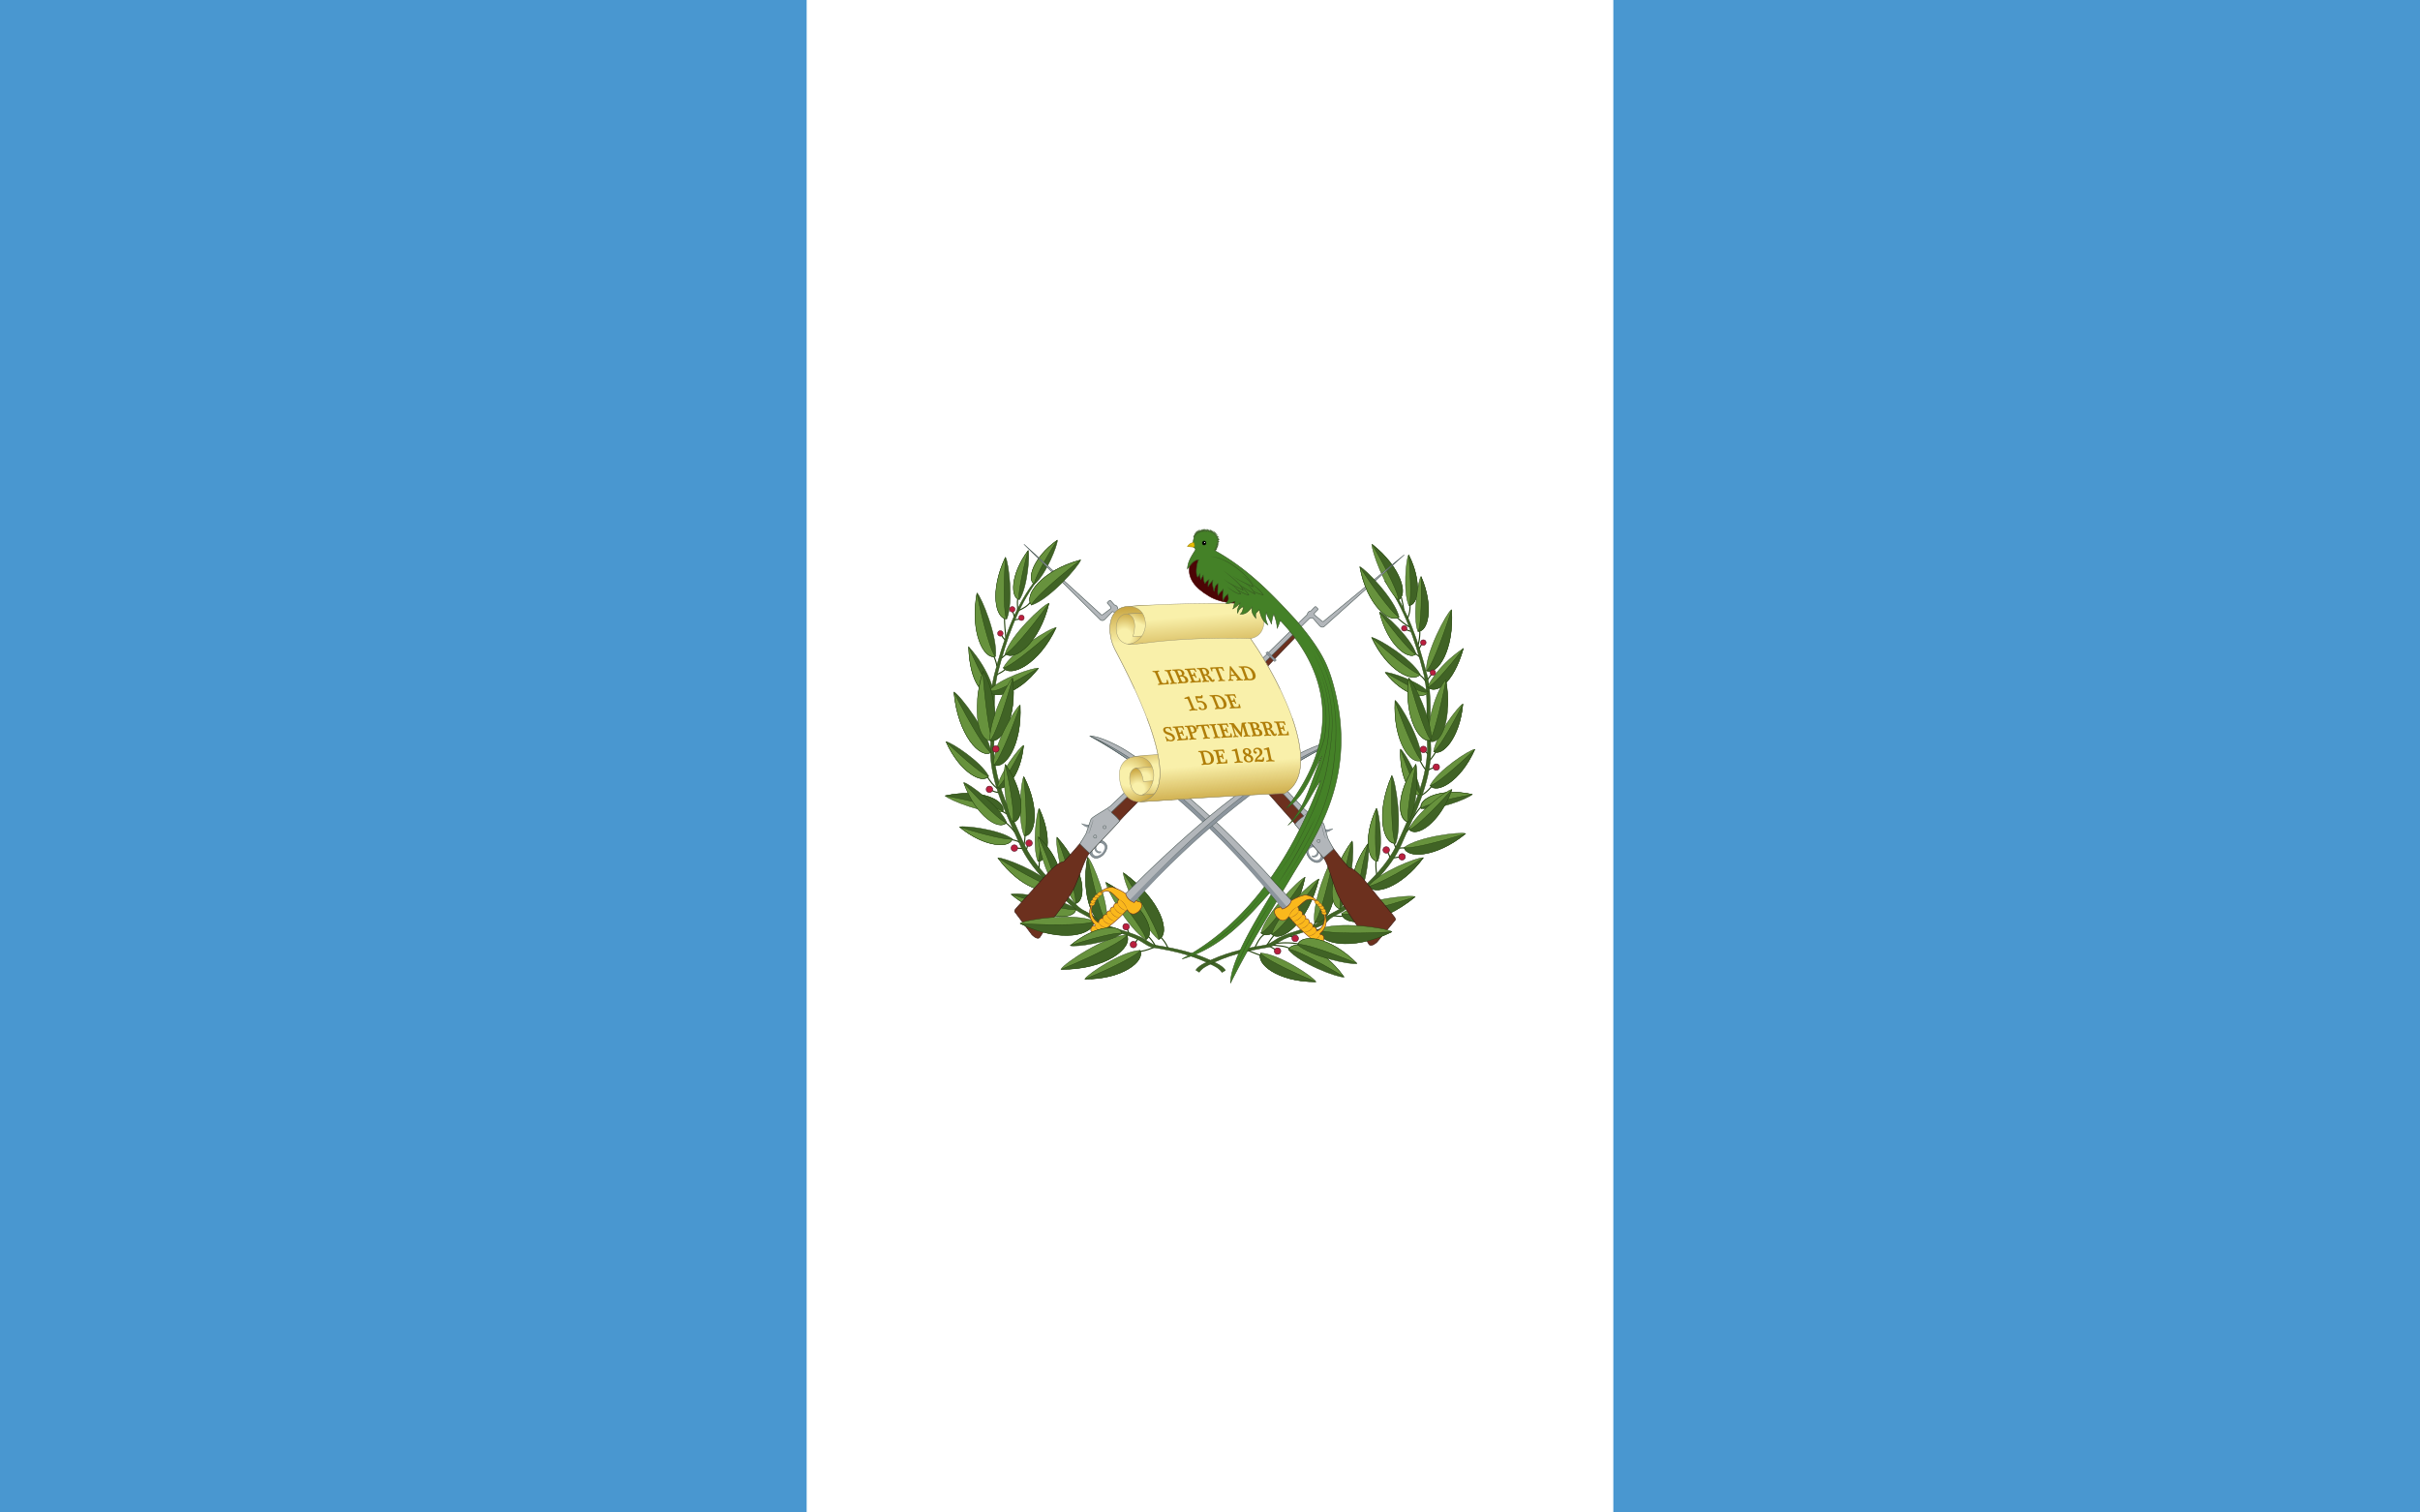<svg xmlns="http://www.w3.org/2000/svg" xmlns:xlink="http://www.w3.org/1999/xlink" width="960" height="600"><defs><radialGradient id="a"><stop stop-color="#f9f0aa" offset=".216"/><stop stop-color="#b07e09" offset="1"/></radialGradient><radialGradient id="d" xlink:href="#a" gradientUnits="userSpaceOnUse" cx="447.418" cy="308.269" r="16.534"/><radialGradient id="e" xlink:href="#a" gradientUnits="userSpaceOnUse" cx="451.558" cy="312.995" r="10.911"/><radialGradient id="f" xlink:href="#a" gradientUnits="userSpaceOnUse" cx="454.11" cy="308.643" r="9.78"/><radialGradient id="g" xlink:href="#a" gradientUnits="userSpaceOnUse" cx="458.39" cy="307.057" r="17.354"/><radialGradient id="j" xlink:href="#a" gradientUnits="userSpaceOnUse" cx="445.976" cy="252.363" r="13.018"/><radialGradient id="m" gradientUnits="userSpaceOnUse" cx="477.858" cy="215.266" r=".345"><stop stop-color="#a50a0a" offset=".259"/><stop stop-color="#4c0505" offset="1"/></radialGradient><radialGradient id="n"><stop stop-color="#fff" offset="0"/><stop stop-color="#fff" stop-opacity="0" offset="1"/></radialGradient><linearGradient id="h" gradientUnits="userSpaceOnUse" x1="473.906" y1="259.171" x2="472.357" y2="231.963"><stop stop-color="#b07e09" stop-opacity="0" offset=".216"/><stop stop-color="#b07e09" offset="1"/></linearGradient><linearGradient id="i" gradientUnits="userSpaceOnUse" x1="483.126" y1="296.656" x2="485.495" y2="326.583"><stop stop-color="#b07e09" stop-opacity="0" offset=".216"/><stop stop-color="#b07e09" offset="1"/></linearGradient><linearGradient id="k" gradientUnits="userSpaceOnUse" x1="451.541" y1="249.523" x2="455.366" y2="240.576"><stop stop-color="#f9f0aa" offset=".216"/><stop stop-color="#b07e09" offset="1"/></linearGradient><linearGradient id="l" gradientUnits="userSpaceOnUse" x1="473.314" y1="237.247" x2="475.929" y2="270.446"><stop stop-color="#f9f0aa" offset=".216"/><stop stop-color="#b07e09" offset="1"/></linearGradient></defs><path fill="#4997d0" d="M0 0h960v600H0z"/><path fill="#fff" d="M320 0h320v600H320z"/><g stroke="#24420e"><path d="M452.12 377.48c2.67-.407 4.208-1.138 6.035-1.786m2.215-4.054c1.347 1.429 2.417 2.95 2.993 4.635m-8.113-5.075c1.405 1.313 2.376 2.712 3.138 4.152M408.81 238.77c-1.044 1.602-3.092 2.726-4.78 3.428m-.34-.198c.035-1.368-.236-3.026.05-4.394m-1.98 5.024c.114.37.435 1.401.676 2.028m2.024.922c-.378.082-1.52.257-2.028.338m-3.952-.878c-.013 2.52.286 5.553.531 7.821m-1.791-.961c.472.757.947 1.504 1.545 1.883m-4.585 6.467c.489.94.943 2.122 1.304 3.959m3.716-4.629c-.414.205-1.215.93-1.931 1.545m1.591 4.395c-.979.872-2.198 1.504-3.428 2.124m-3.812 40.406c1.153 1.893 2.42 3.56 3.959 4.684m.581 1.686c-1.294-.166-2.16-.545-2.945-.966m4.395 8.406l1.69.966m-.44 3.474c1.255.816 2.51 2.283 3.765 3.862m-1.445 2.848c1.385.293 2.493.641 3.235 1.062m-1.065 2.418l2.124.072m1.206-5.382c-.102 1.534-.253 2.972-.483 4.249m1.013 1.591l.434-1.642m4.686 5.992l-.146 3.236m39.206 27.904l-1.159 1.593m-2.411-3.913l-.676-1.834" fill="none" stroke-width=".437"/><g stroke-width=".164"><path fill="#406325" d="M486.11 384.93c-.797-1.256-2.108-2.028-3.277-2.656-7.727-4.056-15.406-5.843-24.116-7.244-2.013-.337-4.027-2.221-6.087-3.187-4.963-2.365-10.49-3.284-15.311-5.697-.328-.146-1.545-.87-2.108-1.545-1.92-2.222-5.385-2.899-7.538-4.975-8.335-7.87-17.184-15.116-21.772-25.547-5.573-12.7-12.504-25.786-11.567-40.226.608-9.126-.75-18.35 1.497-27.043 3.325-12.894 7.587-25.64 15.406-36.314l-1.311.82c-7.867 10.675-12.127 23.423-15.452 36.316-2.248 8.692-.89 17.916-1.499 27.043-.936 14.439 5.995 27.526 11.567 40.274 4.588 10.383 13.485 17.626 21.774 25.547 2.154 2.027 5.62 2.703 7.539 4.973.562.627 1.825 1.401 2.106 1.545 4.824 2.415 10.35 3.332 15.313 5.65 2.06 1.014 4.074 2.849 6.087 3.188 8.71 1.4 16.388 3.235 24.115 7.242 1.217.628 2.482 1.401 3.279 2.657l1.357-.822"/><g fill="#67923d"><path d="M406.34 331.62c-2.794-6.3-1.365-21.608-.198-23.53 6.633 13.006 4.425 23.741.198 23.53zm45.86 45.39c-7.092.364-20.61 9.295-21.864 11.396 15.085.116 24.02-7.315 21.864-11.396zm7.46-4.29c-6.845-5.45-14.189-23.661-14.032-26.501 15.11 10.834 18.936 24.281 14.032 26.501z"/><path d="M454.61 372.78c-6.95-4.235-15.786-20.115-15.938-22.754 15.202 8.194 20.198 20.129 15.938 22.754zM439.05 366c.984-7.822-5.666-24.241-7.585-25.979-2.95 16.467 2.997 27.573 7.585 25.979zm-27.31-24.28c-2.304-5.646-.613-19.321.47-20.998 5.52 11.696 3.264 21.218-.47 20.998zm-13.71-76.83c3.59-6.648 18.381-15.712 20.99-15.931-6.77 14.569-18.037 19.829-20.99 15.931z"/><path d="M398.74 259.33c2.148-7.282 14.874-19.265 17.36-20.034-3.727 15.676-13.678 23.179-17.36 20.034zm27.81 99.15c-4.992-6.176-8.011-23.865-7.29-26.361 11.27 12.515 12.029 25.234 7.29 26.361zm-28.65-36.46c-6.909 1.089-21.36-4.636-22.921-6.337 14.533-3.15 24.288 2.072 22.921 6.337zm-2.22-9.68c.823-5.577 8.665-15.809 10.361-16.66-1.11 11.958-7.449 18.6-10.361 16.66zm51.33 58.54c-8.475.435-24.63 11.107-26.128 13.618 18.028.143 28.705-8.74 26.128-13.618z"/></g><g fill="#406325"><path d="M406.41 331.47c4.227.21 6.405-10.396-.269-23.379 1.211 12.319 1.208 22.309.269 23.379zm11.18 19.99c-4.474-5.47-19.381-11.328-21.712-11.141 8.885 12.081 19.88 15.097 21.712 11.141zm-24.42-52.98c-1.147-8.043-12.334-22.713-14.743-23.969 1.517 17.175 10.548 26.697 14.743 23.969zm8.39 34.29c-4.993-3.681-18.971-5.344-20.94-4.723 10.137 8.305 20.212 8.458 20.94 4.723zm-9.36-24.83c-2.885-5.69-14.812-13.482-16.892-13.701 5.517 12.387 14.558 16.939 16.892 13.701zm2.73-47.54c.905-7.573-5.533-23.446-7.345-25.158-2.866 15.925 2.918 26.664 7.345 25.158zm4.47-14.92c2.658-6.496.756-22.429-.522-24.417-6.403 13.509-3.827 24.648.522 24.417z"/><path d="M404.42 237.83c3.136-4.771 4.162-17.685 3.485-19.47-7.236 9.715-6.958 18.944-3.485 19.47zm5.95-6.14c4.402-3.477 9.224-15.501 9.084-17.433-9.74 6.954-12.221 15.841-9.084 17.433zm-16.05 43.2c.108.868-.978-8.18-10.054-18.314.409 14.818 6.25 20.421 10.054 18.314zm32.56 85.78c-6.176-4.56-23.385-6.729-25.767-5.927 12.562 10.355 24.878 10.551 25.767 5.927zm12.07 5.24c-4.542 1.593-10.443-9.417-7.54-25.883 2.81 13.955 6.181 25.063 7.54 25.883zm13.3 11.15c2.116 4.082-6.7 11.436-21.787 11.315 11.952-4.89 21.239-9.861 21.787-11.315zm7.39-4.47c4.865-2.25 1.1-15.536-14.009-26.369 8.595 13.214 14.455 24.609 14.009 26.369z"/><path d="M454.57 372.67c4.278-2.666-.69-14.444-15.891-22.639 9.404 11.183 16.095 20.967 15.891 22.639zm-42.79-30.99c3.735.222 5.957-9.262.477-20.924.718 10.974.418 19.978-.477 20.924zm-13.76-76.74c2.951 3.897 14.055-1.31 20.837-15.923-10.165 9.338-19.225 16.064-20.837 15.923z"/><path d="M398.86 259.33c3.682 3.145 13.542-4.302 17.269-19.977-8.096 11.245-15.644 19.736-17.269 19.977zm27.72 99.09c4.74-1.125 3.954-13.784-7.254-26.272 5.013 13.416 8.016 24.756 7.254 26.272zm-28.87-36.46c1.407-4.24-8.297-9.37-22.803-6.259 12.261 2.195 22.043 5.042 22.803 6.259zm-1.94-9.61c2.903 1.887 9.178-4.66 10.286-16.617-4.674 9.181-9.166 16.265-10.286 16.617zm51.2 58.68c2.576 4.876-7.96 13.667-26.035 13.522 14.283-5.844 25.38-11.783 26.035-13.522z"/><path d="M399.36 326.3c-2.658-6.262-14.798-15.462-16.982-15.841 4.946 13.638 14.248 19.146 16.982 15.841z"/></g><g fill="#67923d"><path d="M392.42 273.92c4.074-4.666 17.469-9.134 19.599-8.865-8.042 10.41-17.941 12.515-19.599 8.865zm25.07 77.59c-1.807 3.918-12.696.916-21.646-11.152 10.885 6.83 20.244 11.511 21.646 11.152zm-24.39-53.05c-4.195 2.727-13.128-6.738-14.685-23.884 6.623 13.203 13.037 23.384 14.685 23.884zm8.42 34.34c-.769 3.731-10.688 3.59-20.864-4.717 10.729 3.406 19.739 5.332 20.864 4.717zm-9.45-24.95c-2.333 3.24-11.289-1.27-16.807-13.657 8.192 7.967 15.492 13.744 16.807 13.657zm2.76-47.55c-4.427 1.556-10.16-9.079-7.294-25.005 2.667 13.488 5.935 24.175 7.294 25.005zm4.47-14.86c-4.304.227-6.871-10.815-.468-24.322-.822 12.797-.507 23.234.468 24.322zm5.04-7.67c-3.473-.525-3.717-9.655 3.52-19.369-2.739 9.976-4.15 18.366-3.52 19.369zm5.98-6.08c-3.136-1.643-.701-10.431 9.038-17.337-5.526 8.644-9.318 16.178-9.038 17.337z"/><path d="M394.25 274.9c-3.804 2.106-9.577-3.503-9.987-18.322 5.102 11.684 8.603 17.807 9.987 18.322zm32.57 85.8c-.886 4.625-13.144 4.401-25.678-5.895 13.168 4.274 24.246 6.694 25.678 5.895zm-8.17-9.48c-4.023-4.343-7.158-17.347-6.747-19.242 9.012 8.743 10.215 18.165 6.747 19.242zm-16.88-24.99c-3.57-5.786-3.876-20.907-2.92-22.956 8.264 11.809 7.254 22.585 2.92 22.956zm-2.63.09c-2.736 3.305-11.93-2.159-16.872-15.833 8.132 9.11 15.474 15.812 16.872 15.833z"/></g><g fill="#406325"><path d="M392.37 274c1.617 3.623 11.45 1.53 19.493-8.88-11.97 6.793-16.711 9.741-19.493 8.88zm9.34 52.07c4.332-.37 5.331-11.037-2.933-22.846 2.664 11.854 3.791 21.678 2.933 22.846zm16.96 25.11c3.47-1.07 2.25-10.451-6.713-19.178 4.403 9.727 7.205 18.011 6.713 19.178z"/><path d="M394.23 291.77c2.058-8.386-1.702-22.601-4.3-25.559-4.716 15.427-.245 26.599 4.3 25.559z"/></g><path fill="#67923d" d="M393.93 293.77c-5.895 1.34-8.645-12.034-4.08-27.078 1.071 13.546 2.834 26.147 4.08 27.078z"/><path fill="#67923d" d="M392.73 293.72c-.558-7.527 6.934-23.087 8.915-24.707 2.015 15.803-4.462 26.308-8.915 24.707z"/><path fill="#406325" d="M392.84 293.61c4.413 1.636 10.851-8.761 8.835-24.564-3.51 13.267-7.445 23.764-8.835 24.564z"/><path fill="#67923d" d="M394.13 303.26c.005-7.61 8.47-22.23 10.562-23.619.834 16.162-6.332 25.829-10.562 23.619z"/><path fill="#406325" d="M394.21 303.41c4.23 2.21 11.306-7.364 10.471-23.525-4.41 12.857-9.048 22.899-10.471 23.525z"/></g><g fill="#ba1f3e" stroke="#511124" stroke-width=".218"><circle stroke-width=".186" cx="396.835" cy="251.27" r="1.085"/><circle stroke-width=".186" cx="405.205" cy="245.07" r="1.085"/><circle stroke-width=".186" cx="401.564" cy="241.71" r="1.086"/><circle cx="392.503" cy="313.12" r="1.277"/><circle cx="395.033" cy="297.13" r="1.277"/><circle cx="408.213" cy="334.46" r="1.277"/><circle cx="402.393" cy="336.43" r="1.277"/><circle cx="446.703" cy="367.63" r="1.277"/><circle cx="449.613" cy="374.71" r="1.277"/></g></g><g stroke="#24420e"><path d="M561.15 258.97c.623.621 1.174.808 2.295 1.895m-6.625-18.945c-.035-1.368-.633-3.605-.918-4.973m3.448 2.983c.055 1.952-.218 3.81-1.062 5.504m-4.158-.534c1.753 1.576 3.505 3.077 5.258 3.892m3.822 1.228c.105 1.98-.142 3.96-.683 5.94m.323 1.51l1.314-2.262M562.3 267.43c1.4.291 2.81 1.946 3.505 3.482m.475-1.292l1.639-2.185m1.711 30.725a23.977 23.977 0 0 1-2.458 3.483m-3.962-.073c.79 1.456 1.556 2.946 2.595 4.029m2.455 5.871c-1.307 1.773-2.766 3.165-4.438 4.029m.138 4.501c-1.093.751-2.426 2.953-3.687 4.712m8.437-20.182l-2.124.869m-1.396-7.489l1.256 1.11m-9.296 37.39c-.84-.108-1.456.009-2.124.072m-1.996-1.932l.615 1.639m-7.715 5.121c-.262 1.866-.072 3.733.204 5.599m4.306-9.019l1.024 2.254m3.826-.204l-2.526.41m-30.854 25.27l-.917 1.738m11.897-3.928c-1.492.187-2.778-.043-4.097-.204m-5.463 5.944a27.282 27.282 0 0 0-2.936-.956m-14.744 2.656c-.906.773-1.99 2.435-3.073 4.097m-.547-4.567c-2.433 1.253-3.182 3.71-4.438 5.804m2.798 2.866c-1.553-.46-3.412-1.228-5.326-2.048m16.766-.682c-2.321-1.205-4.748-1.087-7.135-1.468m10.755-.342c-3.628-.707-7.01-.61-10.276-.137m7.776-2.603l-1.399-.58m-5.531 5.5l-2.323-1.296m57.943-49.194c-1.256.816-2.51 2.283-3.766 3.863m1.826-79.623l-2.153-.724" fill="none" stroke-width=".437"/><g stroke-width=".164"><path fill="#406325" d="M474.39 384.85c.797-1.256 2.108-2.028 3.277-2.656 7.726-4.056 15.406-5.843 24.117-7.244 2.013-.337 4.027-2.221 6.087-3.187 4.963-2.365 10.489-3.284 15.311-5.697.328-.146 1.545-.87 2.108-1.545 1.92-2.222 5.385-2.899 7.539-4.975 8.334-7.87 17.184-15.116 21.772-25.546 5.572-12.7 12.503-25.787 11.567-40.225-.609-9.126.75-18.35-1.498-27.043-3.326-12.893-7.589-25.643-15.408-36.314l1.311.82c7.867 10.675 12.127 23.424 15.452 36.315 2.248 8.692.89 17.916 1.499 27.043.936 14.439-5.995 27.526-11.566 40.275-4.589 10.383-13.486 17.626-21.774 25.546-2.154 2.027-5.62 2.703-7.54 4.973-.561.627-1.825 1.401-2.106 1.545-4.823 2.415-10.349 3.332-15.313 5.65-2.06 1.014-4.073 2.849-6.087 3.188-8.709 1.4-16.388 3.235-24.113 7.242-1.217.628-2.482 1.401-3.278 2.657l-1.358-.822"/><g fill="#406325"><path d="M553.65 334.6c2.741-7.416-.009-24.838-1.49-26.951-6.648 15.372-3.34 27.502 1.49 26.951z"/><path d="M546.54 341.64c2.304-5.646.613-19.321-.47-20.998-5.52 11.696-3.265 21.218.47 20.998zm16.81-74.15c-3.293-6.1-16.867-14.418-19.261-14.618 6.213 13.368 16.552 18.195 19.261 14.618z"/><path d="M561.76 259.47c-1.79-6.068-12.395-16.053-14.466-16.694 3.105 13.063 11.398 19.315 14.466 16.694zm4.74 14.96c-3.537-4.05-15.164-7.928-17.013-7.695 6.98 9.036 15.572 10.864 17.013 7.695zm-2.8 46.33c6.132.966 18.959-4.115 20.345-5.625-12.9-2.797-21.559 1.84-20.345 5.625zm-.15-5.64c-.043-5.638-6.395-16.856-7.956-17.933-.556 11.996 4.803 19.453 7.956 17.933z"/><path d="M563.96 301.44c-.005-7.61-8.47-22.23-10.562-23.619-.834 16.161 6.332 25.828 10.562 23.619zm-52.89 75.27c4.477 5.503 19.653 11.133 22.088 10.904-8.805-12.233-20.07-15.05-22.088-10.904z"/></g><g fill="#67923d"><path d="M553.56 334.43c-4.824.55-8.09-11.437-1.395-26.785-.49 14.192.239 25.629 1.395 26.785zm-53.37 43.66c7.093.363 20.61 9.295 21.865 11.396-15.086.117-24.021-7.315-21.865-11.396zm0-7.94c2.098-7.967 15.006-21.21 17.514-22.151-3.603 17.134-13.74 25.535-17.514 22.151zm21.27-4.23c-.985-7.822 5.665-24.24 7.585-25.979 2.95 16.466-2.997 27.574-7.585 25.979zm21.46-14.54c4.474-5.47 19.381-11.328 21.712-11.141-8.885 12.081-19.88 15.097-21.712 11.141zm25.79-53.26c.903-6.332 9.71-17.881 11.606-18.87-1.194 13.521-8.304 21.018-11.606 18.87z"/><path d="M557.02 336.18c5.817-4.29 22.105-6.228 24.399-5.504-11.813 9.676-23.552 9.855-24.399 5.504zm10.27-24.52c3.033-5.98 15.566-14.169 17.754-14.399-5.8 13.019-15.301 17.802-17.754 14.399zm-1.48-45.56c-.098-7.625 7.984-22.728 9.966-24.24 1.165 16.139-5.723 26.206-9.965 24.24zm-6.93-25.92c-2.322-5.28-1.101-18.414-.093-20.074 5.55 10.963 3.672 20.17.093 20.074zm-4.23-2.18c-5.274-4.683-10.645-19.756-10.411-22.103 11.751 9.263 14.386 20.361 10.411 22.103z"/><path d="M566.28 272.54c-.317.815 2.945-7.695 14.219-15.308-4.012 14.271-11.044 18.279-14.219 15.308zm-34.1 89.9c7.006-5.173 26.532-7.634 29.232-6.724-14.253 11.748-28.225 11.97-29.232 6.724zm14.33-20.84c-3.735.222-5.957-9.262-.477-20.924-.719 10.974-.418 19.978.477 20.924zm16.85-74.07c-2.708 3.576-12.897-1.202-19.121-14.611 9.328 8.57 17.642 14.742 19.121 14.611zm-1.7-8.06c-3.068 2.62-11.285-3.583-14.391-16.646 6.746 9.37 13.036 16.446 14.391 16.646zm4.89 15.03c-1.405 3.145-9.94 1.328-16.92-7.708 10.389 5.896 14.505 8.455 16.92 7.708zm-2.69 46.21c-1.25-3.764 7.365-8.317 20.241-5.556-10.884 1.949-19.567 4.477-20.241 5.556zm-.4-5.6c-3.136 1.467-8.445-5.885-7.888-17.881 3.36 9.74 6.828 17.376 7.888 17.881z"/><path d="M563.88 301.59c-4.23 2.21-11.305-7.364-10.471-23.525 4.41 12.857 9.048 22.898 10.471 23.525zm-52.69 75.07c2.018-4.146 13.15-1.378 21.976 10.888-10.995-6.75-20.482-11.305-21.976-10.888z"/></g><g fill="#406325"><path d="M521.55 365.83c4.542 1.593 10.443-9.417 7.54-25.883-2.81 13.955-6.181 25.064-7.54 25.883z"/><path d="M531.83 360.59c4.339-6.65 5.55-24.554 4.579-26.967-9.943 13.594-9.409 26.324-4.579 26.967zm-31.69 17.54c-2.116 4.081 6.7 11.436 21.787 11.315-11.951-4.89-21.238-9.86-21.787-11.315zm.16-8.05c3.785 3.338 13.808-4.948 17.409-22.083-8.127 12.423-15.723 21.799-17.409 22.083zm42.71-18.65c1.807 3.918 12.696.916 21.646-11.152-10.885 6.83-20.244 11.512-21.646 11.152zm25.75-53.33c3.303 2.147 10.335-5.303 11.561-18.803-5.214 10.395-10.263 18.409-11.561 18.803zm-11.69 38.11c.895 4.348 12.454 4.183 24.312-5.496-12.502 3.97-23.001 6.214-24.312 5.496zm10.36-24.64c2.453 3.405 11.865-1.334 17.664-14.352-8.61 8.373-16.281 14.445-17.664 14.352zm-1.51-45.56c4.238 2.016 11.064-7.952 9.899-24.093-4.08 13.13-8.46 23.412-9.899 24.093zm-6.96-25.87c3.542.093 5.415-9.033-.134-19.995.95 10.498.913 19.08.134 19.995zm-4.23-2.24c3.972-1.742 1.33-12.711-10.422-21.972 6.472 11.02 10.853 20.573 10.422 21.972zm11.61 34.67c3.175 2.97 10.143-1.06 14.155-15.33-7.798 10.084-12.688 15.169-14.155 15.33zm-34.09 89.91c1.005 5.247 14.913 4.994 29.132-6.688-14.94 4.85-27.508 7.595-29.132 6.688z"/><path d="M539.14 354.75c3.272-4.934 4.274-18.274 3.564-20.077-7.488 10.079-7.16 19.572-3.564 20.077zm19.6-28.61c3.57-5.786 3.876-20.908 2.92-22.957-8.264 11.81-7.255 22.586-2.92 22.957z"/></g><path d="M531.79 360.54c-4.83-.638-5.331-13.312 4.552-26.873-3.626 13.856-5.464 25.442-4.552 26.873zm35.16-68.33c-.943-7.765 3.976-20.143 6.632-22.522 2.573 14.385-2.66 23.949-6.632 22.522zm-27.84 62.49c-3.597-.499-3.901-9.954 3.54-20.007-2.78 10.308-4.213 18.935-3.54 20.007zm23.36-104.24c-2.167-5.881.03-20.041 1.236-21.774 5.289 12.257 2.638 22.116-1.236 21.774zm-58.08 120.15c2.474-8.091 16.191-21.081 18.807-21.915-4.335 17.421-15.065 25.529-18.807 21.915zm54.53-41.59c2.658-6.262 14.798-15.462 16.981-15.841-4.945 13.638-14.248 19.146-16.981 15.841zm-.12-3.03c-4.333-.37-5.331-11.037 2.933-22.846-2.664 11.854-3.791 21.678-2.933 22.846z" fill="#67923d"/><path fill="#406325" d="M567 294.04c5.158 1.842 9.078-9.89 6.598-23.914-2.428 12.067-5.377 23.211-6.598 23.914z"/><path fill="#406325" d="M567.77 293.64c.557-7.527-6.935-23.086-8.915-24.707-2.015 15.803 4.463 26.309 8.915 24.707zm-5.22-43.22c3.834.337 6.473-9.435 1.187-21.69.33 11.446-.283 20.75-1.187 21.69zM504.5 370.53c3.787 3.62 14.369-4.417 18.704-21.838-8.839 12.353-16.968 21.612-18.704 21.838zm54.64-41.49c2.735 3.305 11.93-2.158 16.872-15.833-8.133 9.111-15.474 15.812-16.872 15.833z"/><path fill="#67923d" d="M567.66 293.53c-4.413 1.636-10.851-8.761-8.835-24.563 3.51 13.267 7.445 23.763 8.835 24.563z"/></g><g fill="#ba1f3e" stroke="#511124" stroke-width=".218"><circle cx="564.625" cy="254.9" r="1.085"/><circle cx="568.415" cy="266.82" r="1.085"/><circle cx="569.757" cy="304.3" r="1.277"/><circle cx="564.647" cy="297.29" r="1.277"/><circle cx="549.907" cy="337.17" r="1.277"/><circle cx="556.197" cy="339.9" r="1.277"/><circle cx="513.797" cy="372.26" r="1.277"/><circle cx="506.797" cy="377.29" r="1.277"/><circle cx="557.054" cy="249.25" r="1.084"/></g></g><g id="b" fill="#8c959d" stroke="#485654" stroke-width=".109"><path d="M434.25 336.27c-.134 1.066.842 2.339 2.128 2.07.386-.079.624-.581.132-.49-.425.108-.88-.07-1.202-.374a1.677 1.677 0 0 1-.396-1.919l-.66.712h-.002z"/><path stroke="none" d="M437.24 338.34c-1.016 1.165-2.568 1.676-3.427.834-.573-.565-.777-1.205-.468-1.912a134.3 134.3 0 0 0-1.121 1.231c.047.09.715 1.309 1.708 1.758 1.223.551 2.972-.28 4.018-1.564.738-.909 1.561-2.428.967-3.609-.365-.729-1.239-1.424-1.967-1.7-.351.376-.695.748-1.027 1.102.51-.24 1.148-.135 1.695.312 1.274 1.035.537 2.5-.378 3.546v.002z"/><path fill="#485654" stroke="none" d="M437.24 338.34a4.006 4.006 0 0 1-1.162.956c-.444.235-.957.39-1.473.318a1.48 1.48 0 0 1-.711-.296 2.364 2.364 0 0 1-.51-.58 1.61 1.61 0 0 1-.247-.737 1.664 1.664 0 0 1 .14-.768l.123.08-1.11 1.239.013-.1c.276.48.624.938 1.042 1.3.21.18.442.336.694.437.25.1.524.141.797.134.549-.016 1.088-.206 1.573-.477a5.1 5.1 0 0 0 1.298-1.042c.371-.417.69-.887.935-1.388.24-.5.41-1.049.374-1.595a1.833 1.833 0 0 0-.224-.775 3.063 3.063 0 0 0-.5-.655 4.185 4.185 0 0 0-1.371-.933l.092-.022-1.035 1.093-.085-.116c.236-.107.5-.145.754-.118.254.03.498.117.715.245.427.257.798.65.925 1.145.13.494.002 1.008-.208 1.448a5.09 5.09 0 0 1-.838 1.205v.002zm0-.002c.314-.375.595-.78.794-1.225.196-.44.302-.942.167-1.404-.132-.46-.493-.826-.9-1.063-.408-.238-.925-.305-1.346-.1l-.084-.117 1.017-1.109.039-.042.054.021c.55.21 1.033.55 1.446.96.204.208.39.436.536.697.146.257.23.557.251.852.042.598-.139 1.177-.384 1.699a6.391 6.391 0 0 1-.962 1.442c-.39.432-.849.8-1.358 1.08-.51.28-1.076.48-1.67.494a2.202 2.202 0 0 1-.876-.153 2.734 2.734 0 0 1-.744-.473 4.999 4.999 0 0 1-1.073-1.363l-.03-.054.042-.046 1.132-1.221.123.08c-.1.22-.155.46-.142.7.012.239.093.473.217.681.125.207.289.403.473.557.187.154.416.253.657.294.487.082.992-.053 1.436-.273a4.153 4.153 0 0 0 1.185-.912z"/><path fill="#6c301e" stroke="#351710" stroke-width=".218" stroke-linejoin="round" d="M515.24 249.25l-40.137 39.515c-3.053 3.032-37.963 36.379-41.105 39.384-1.103 1.323-4.233 4.858-4.561 5.353-2.13 2.31-4.439 5.33-7.197 8.03-.491.619-1.142.394-1.734.737-1.814 1.05-3.697 2.87-5.053 4.37l-12.208 13.506c-.786.854-.996 1.38-.464 1.871l6.623 8.85c1.229 1.213 2.644 1.837 3.195.818 3.147-5.446 10.962-13.759 13.915-20.334 1.764-3.929 3.978-11.058 5.558-12.782 1.939-2.157 7.17-7.73 11.806-12.705.314-.335.624-.668.93-.997l.947-1.019c23.506-23.95 50.715-53.046 70.526-73.558-.778-.775-.286-.311-1.042-1.04z"/><path d="M431.89 328.11c-1.225.043-2.022-.707-2.848-1.4 1.169.346 2.345.797 3.452.338l-.604 1.062z"/><path fill="#b2b6ba" stroke-width=".218" d="M557.05 220.1l-31.804 26.219c-.306.374-.624.267-.929 0l-2.895-2.417c.004-.037.014-.073.014-.11 0-.162-.032-.318-.082-.464l1.42-1.447c.177-.22.12-.31-.123-.546-.183-.191-.343-.365-.587-.601-.228-.176-.416-.036-.642.177l-1.434 1.475c-.734.03-1.331.63-1.352 1.366-19.238 18.73-35.794 35.435-54.938 53.872l-22.573 21.549c-.806 1.043-4.29 2.907-6.596 4.41-.817.533-1.523 1.017-1.816 1.544l-1.844 5.435c-.582 1.194-2.43 4.003-2.513 4.193 2.369 2.386 2.248 2.212 3.865 3.728 1.818-2.023 6.69-7.112 11.116-11.853.357-.382.379-.422.833-.97-.346-.488-.927-1.205-1.393-1.652a34.105 34.105 0 0 0-1.201-1.093c-.245-.212-.468-.391-.628-.546-.163-.156.24-.444.423-.642 26.464-25.58 54.962-53.695 78.276-76.595a1.41 1.41 0 0 0 1.025-.096l2.785 3.21c.655.652 1.209.639 1.735.395l31.859-28.542z"/><path fill="#485654" stroke="none" d="M430.95 330.39c.201.029.405.048.606.031a1.5 1.5 0 0 0 .574-.162l-.017.02c.229-.797.472-1.588.715-2.38.247-.79.497-1.579.759-2.365l.006.027c-.195-.223-.436-.421-.731-.496.3.057.559.244.77.46l.012.01-.005.016c-.228.797-.467 1.589-.709 2.38-.247.791-.493 1.58-.754 2.367l-.005.014-.012.006a1.407 1.407 0 0 1-.601.14 2.87 2.87 0 0 1-.609-.068z"/><circle fill="none" stroke-width=".164" cx="438.179" cy="328.135" r=".619"/><circle fill="none" stroke-width=".164" cx="434.436" cy="331.878" r=".619"/><path fill="#485654" stroke="none" d="M440.97 322.38c-.319-.24-.615-.505-.906-.775a11.581 11.581 0 0 1-.832-.854c.319.24.615.505.906.775.288.273.571.551.832.854z"/><path d="M502.17 259.06l3.487 3.41.645-.586-3.487-3.41-.645.586z"/></g><use xlink:href="#b" transform="scale(-1 1) rotate(-2.841 -9.258 19640.241)"/><g stroke="#24420e" stroke-width=".164"><path fill="#67923d" d="M433.91 365.36c-7.866-3.321-26.89-.67-29.219.932 16.285 8.011 29.54 4.574 29.219-.932zm89.02 3.32c7.866-3.32 26.89-.67 29.219.933-16.285 7.982-29.54 4.573-29.219-.933z"/><path fill="#406325" d="M433.76 365.48c.32 5.506-12.789 8.885-29.075.903 15.295.932 27.793.378 29.075-.903zm89.32 3.29c-.32 5.506 12.789 8.885 29.075.903-15.295.933-27.793.408-29.075-.903z"/></g><g id="c"><path fill="#b2b6ba" stroke="#485654" stroke-width=".218" d="M508.49 359.99c-20.733-30.119-51.995-54.611-76.102-67.991 3.557-.166 11.46 3.88 14.67 5.949 23.94 15.427 44.3 35.803 65.664 59.822-1.258 1.245-2.082 1.98-3.446 3.051l-.786-.83z"/><path fill="#8c959d" d="M510.55 359.75l-1.45 1.394c-23.01-29.62-55.094-57.945-76.669-69.13 30.08 13.855 55.391 41.77 78.033 67.65l.085.085z"/><path fill="#485654" d="M510.56 359.75l-1.448 1.397-.004.003-.003-.004c-5.325-6.824-10.975-13.39-16.864-19.73a336.016 336.016 0 0 0-18.367-18.337c-6.36-5.868-12.943-11.495-19.81-16.76a195.858 195.858 0 0 0-10.542-7.563c-3.601-2.393-7.297-4.652-11.133-6.644l.095-.196c7.892 3.644 15.34 8.195 22.375 13.281 7.039 5.09 13.677 10.715 20.03 16.631 6.351 5.92 12.421 12.135 18.327 18.497 5.902 6.367 11.63 12.892 17.343 19.425zc-5.74-6.51-11.494-13.012-17.42-19.353-5.916-6.35-11.991-12.556-18.349-18.463-6.357-5.904-12.999-11.515-20.037-16.591-7.036-5.07-14.478-9.604-22.36-13.229l.096-.196c3.845 2 7.541 4.27 11.144 6.67a196.153 196.153 0 0 1 10.542 7.586c6.864 5.278 13.444 10.918 19.798 16.798a336.06 336.06 0 0 1 18.35 18.369c5.867 6.364 11.489 12.957 16.789 19.8h-.006l1.453-1.39z"/><g fill="#fab81c" stroke="#6c301e" stroke-width=".109"><path stroke-width=".218" d="M517.5 355.07c-1.974.511-3.726 1.253-5.258 2.226-.228 1.397-1.953 2.957-3.587 3.311-.297-.378-.367-.488-.592-.771a.129.129 0 0 0-.169-.038c-.142.076-.332.18-.573.34-.61-.103-1.337.197-1.66.975-.378.97.385 2.248 1.224 3.084.924.73 1.387 1.07 2.458.92 1.083-.224 1.68-1.213 1.925-1.528 3.72 4.503 6.517 6.933 11.23 10.64 2.098.017 3.224-1.306 2.52-2.802-.233-.502-.841-.836-1.333-.652a1.055 1.055 0 0 0 0-.451c2.463-2.264 3.514-5.088.915-9.873-2.224-4.03-4.712-5.397-7.088-5.38l-.012-.001zm6.246 4.53c.438.742.692 1.38 1.024 2.054 1.483 2.999.196 6.602-2.334 7.706-.123-.005-.085-.021-.213.022.413-.687-.827-2.154-1.46-1.639.299-.759-.67-2.019-1.462-1.694.414-.705-.533-1.905-1.42-1.515.458-.767-.324-1.866-1.243-1.666.277-.818-.418-1.753-1.352-1.598.079-.723-.157-1.12-.507-1.45 1.112-.846 2.347-2.15 3.438-2.738 2.721-1.178 4.403 1.073 5.527 2.518h0v0h.001z"/><path d="M524.89 362.77c-.515-.253-.756-.76-.587-1.105.169-.342.702-.432 1.217-.178.516.254.802.744.633 1.088-.172.343-.747.45-1.264.196v-.001z"/><path d="M524.59 361.75c-.515-.253-.756-.76-.587-1.105.169-.342.702-.432 1.218-.177.515.253.801.744.632 1.088-.172.343-.747.45-1.263.195v-.001z"/><path d="M523.97 360.62c-.515-.253-.756-.76-.587-1.105.168-.342.701-.433 1.217-.178.516.254.802.744.633 1.088-.172.343-.748.45-1.264.196v-.001z"/><path d="M523.19 359.6c-.516-.253-.756-.76-.587-1.105.169-.342.701-.432 1.217-.178.516.253.802.744.633 1.088-.172.343-.748.45-1.263.196v-.001z"/><path d="M522.16 358.61c-.515-.253-.756-.76-.587-1.105.023-.046.007-.136.055-.114.21.108.644.187.597-.137-.065-.113-.146-.227-.07-.142.149.004.464.134.636.222.516.253.802.744.633 1.088-.172.343-.747.45-1.264.195v-.007z"/></g><path d="M511.27 363.6c.682-1.774 2.047-3.414 3.508-3.806m-3.278 4.056c1.263.262 3.309-1.243 3.806-2.588m-2.616 4.038c1.656.381 3.291-1.218 3.934-2.409m-2.444 3.989c1.957.064 3.164-1.326 3.739-2.39m-2.229 3.92c1.661.011 3.172-1.36 3.646-2.424m-2.186 3.824c1.808-.073 3.084-.895 3.62-2.075m-1.98 3.495c1.661.096 3.003-.896 3.443-1.862m-1.663 3.312c1.661.096 2.695-.93 3.136-1.897" fill="#fab81c"/><path d="M511.27 363.6a7.112 7.112 0 0 1 1.309-2.329c.294-.339.617-.655.985-.915.367-.26.776-.467 1.214-.562-.424.14-.813.361-1.164.63-.35.268-.669.578-.952.917-.577.673-1.028 1.446-1.392 2.259zm.23.25c.405.057.809-.045 1.18-.193a4.879 4.879 0 0 0 1.048-.592c.328-.233.63-.505.901-.802.27-.298.512-.628.677-1-.123.39-.351.74-.613 1.055-.264.315-.572.59-.901.835a4.573 4.573 0 0 1-1.083.582c-.384.136-.81.218-1.209.115zm1.19 1.45c.405.071.818.035 1.204-.086.385-.12.747-.311 1.076-.548.333-.23.634-.506.911-.804.278-.298.527-.623.743-.971a4.681 4.681 0 0 1-.68 1.027 5.204 5.204 0 0 1-.911.837 3.66 3.66 0 0 1-1.116.539 2.276 2.276 0 0 1-1.227.006zm1.49 1.58a4.21 4.21 0 0 0 1.146-.183 3.833 3.833 0 0 0 1.033-.507c.321-.214.606-.477.866-.764.26-.287.487-.605.694-.936a4.552 4.552 0 0 1-1.498 1.79c-.328.22-.69.395-1.07.497a3.384 3.384 0 0 1-1.17.103zm1.51 1.53c.767-.042 1.493-.332 2.113-.765.314-.212.6-.463.86-.739.261-.276.493-.58.672-.92a3.376 3.376 0 0 1-.609.976 4.764 4.764 0 0 1-.861.773 4.252 4.252 0 0 1-1.036.517c-.368.12-.756.183-1.139.158zm1.46 1.4a7.09 7.09 0 0 0 1.078-.187c.35-.093.695-.216 1.013-.388.322-.164.618-.378.878-.63a3.51 3.51 0 0 0 .651-.87 2.886 2.886 0 0 1-.591.93c-.255.27-.561.49-.888.667a4.51 4.51 0 0 1-2.141.478zm1.64 1.42c.345-.004.687-.04 1.02-.12a4 4 0 0 0 .952-.36c.303-.155.583-.353.834-.583s.47-.496.636-.8a2.524 2.524 0 0 1-.578.861 3.576 3.576 0 0 1-.842.619 3.715 3.715 0 0 1-.986.344c-.342.065-.693.08-1.036.039zm1.78 1.45c.326-.005.65-.036.96-.12a3.305 3.305 0 0 0 1.617-.986 4.03 4.03 0 0 0 .56-.79 3.056 3.056 0 0 1-1.24 1.495c-.284.17-.594.297-.918.363a3.018 3.018 0 0 1-.979.038z" fill="#6c301e"/></g><use xlink:href="#c" transform="scale(-1 1) rotate(-3.408 -13.797 16470.838)"/><g stroke="#24420e" stroke-width=".164"><path fill="#406325" d="M409.24 240.02c7.21-2.367 18.73-15.453 19.478-17.917-15.593 4.154-22.757 14.343-19.478 17.917zm145.74 4.7c-1.702-7.045-13.279-19.011-15.568-19.911 2.763 15.161 11.916 22.759 15.568 19.911z"/><path fill="#67923d" d="M409.24 240.02c-3.325-3.574 3.792-13.666 19.339-17.82-10.957 8.403-19.199 16.178-19.339 17.82zm145.74 4.7c-3.656 2.892-12.72-4.654-15.486-19.77 7.163 11.072 13.934 19.511 15.486 19.77z"/></g><g stroke="#999270" stroke-width=".164"><path fill="url(#d)" d="M452.21 318.1s-6.158.662-7.884-7.833c-1.846-9.087 5.306-10.052 5.306-10.052s8.103-.781 13.15-.91l2.24 17.954-12.812.841z"/><path fill="url(#e)" d="M453.02 315.36s-3.985.762-4.807-5.553c-.583-4.473 2.185-5.108 2.185-5.108l9.236 1.564.05 8.241-6.664.856z"/><path fill="url(#f)" d="M450.4 304.7s5.905-.43 8.989-.83l1.28 5.711-7.1.445s-.488-5.155-3.169-5.326z"/><path fill="url(#g)" d="M449.16 300.36s7.575-1.857 8.517 6.489c.245 2.181-.942 7.167-4.656 8.514l13.874-1.456-1.256-15.007-4.674.39s-9.923.341-11.805 1.07z"/><path fill="#f9f0aa" d="M452.2 318.1c.047 0 51.903-3.491 57.217-3.274 15.743-8.638-.076-42.559-13.342-61.532 1.515-4.276-29.858-13.892-44.047-13.024-1.782.11-3.505.227-5.154.354-7.696.816-7.775 10.694-4.637 16.923 3.045 6.043 30.315 55.126 11.14 60.317l-1.176.236z"/><path fill="url(#h)" d="M507.79 273.34c-3.52-7.304-7.734-14.349-11.718-20.046 1.514-4.276-29.859-13.892-44.047-13.024-1.782.109-3.505.227-5.154.354-7.696.816-7.775 10.694-4.637 16.923.956 1.898 4.301 8.04 7.847 15.733"/><path fill="url(#i)" d="M455.04 284.95c5.555 14.65 8.664 30.117-1.641 32.907l-1.177.236c.047 0 51.903-3.491 57.216-3.274 8.538-4.684 7.793-16.804 3.207-29.943"/><path fill="url(#j)" d="M447.4 243.49c-3.705 0-4.656 3.562-4.605 5.817.134 5.909 4.605 6.192 4.605 6.192l5.965-.332 2.857-12.163-8.822.486z"/><path fill="url(#k)" d="M447.4 243.53l8.822-.486.908 9.086-7.696.337s2.491-7.274-2.034-8.937z"/><path fill="url(#l)" d="M496.12 253.29c6.686-1.074 6.595-10.069 2.026-13.673-15.498-.57-35.895-.143-50.63.96 1.676-.049 6.337.376 6.855 6.51.242 2.863-1.165 5.492-3.06 6.986-1.854 1.462-3.906 1.462-3.906 1.462.247.095 2.162.007 3.598-.087.739-.048 2.552-.264 3.055-.33 21.012-2.762 41.987-1.823 41.987-1.823l.08.003-.005-.008z"/><path d="M458.47 267.42c-.143-.331-.323-.749-.73-.805-.249.014-.645-.052-.567-.392.235-.113.533-.041.794-.065.561.01 1.113-.114 1.671-.148.337.092.261.537-.105.463-.408.093-.175.563-.075.81.444 1.034.872 2.075 1.328 3.104.127.303.38.571.722.605.362.036.756.045 1.09-.116.311-.2.242-.624.2-.937-.124-.363.54-.281.495.044.13.43.28.854.447 1.269-.022.2-.275.144-.42.169-.993.076-1.988.131-2.979.223-.318-.017-.796.28-.99-.096-.12-.386.51-.17.595-.463-.003-.327-.195-.615-.307-.916l-1.17-2.75zm4.83-.34c-.14-.32-.302-.72-.687-.796-.247-.022-.653-.017-.616-.374.157-.162.457-.058.67-.092.592.02 1.175-.09 1.76-.144.291-.027.399.518.026.444-.358.012-.383.405-.233.651.47 1.142.959 2.277 1.437 3.415.105.245.24.548.54.586.252.05.648-.029.705.316-.04.267-.434.119-.63.16-.522-.036-1.042.032-1.556.12-.226.064-.55.027-.559-.27.053-.273.584-.069.61-.402-.04-.326-.216-.615-.33-.92-.38-.898-.76-1.797-1.137-2.694zm4.46.71c.09.227.404.064.586.075.263-.025.543-.215.519-.509-.043-.45-.264-.908-.632-1.183-.341-.24-.78-.213-1.172-.162-.023.155.098.304.145.453l.554 1.326zm.668 1.596c.164.35.28.745.565 1.017.244.172.569.093.843.066.302-.02.48-.331.386-.609-.142-.635-.554-1.3-1.238-1.437a2.431 2.431 0 0 0-.915 0c-.024.143.091.288.135.429l.224.534zm-2.034-2.371c-.158-.348-.31-.768-.688-.926-.245-.081-.643.03-.696-.323.065-.303.562-.09.801-.16.864-.022 1.743-.263 2.594-.003.734.182 1.391.81 1.45 1.587.024.377-.262.684-.582.837-.04-.135.367.061.506.082.583.187 1.12.576 1.378 1.144.201.398.357.93.04 1.314-.362.396-.94.413-1.438.438-.75.02-1.505.025-2.244.172-.267.047-.458-.482-.09-.449.37-.013.404-.413.244-.668l-1.275-3.046zm7.416-1.905c.327-.054.358.316.458.532.098.284.276.542.348.831-.277.276-.501-.145-.624-.36-.144-.247-.383-.475-.69-.45a8.31 8.31 0 0 0-1.219.072c-.144.158.065.393.113.576.189.446.36.901.561 1.34.27-.022.62.015.814-.208.075-.229-.27-.747.21-.64.297.17.263.602.415.882.127.388.384.724.492 1.115-.263.289-.524-.13-.62-.363-.187-.347-.624-.306-.959-.296-.24-.05-.075.171-.04.283.215.493.383 1.01.659 1.475.207.343.65.292.993.28.328-.018.733-.025.926-.338.216-.252-.274-.752.132-.831.347-.03.337.376.429.607.073.281.185.551.284.823-.026.199-.277.14-.423.163-1.02.065-2.041.109-3.06.19-.3.001-.804.24-.9-.198.025-.287.645-.135.553-.544-.073-.347-.249-.662-.373-.994-.376-.896-.731-1.801-1.122-2.691-.141-.296-.368-.62-.73-.629-.239.047-.602-.129-.463-.407.347-.067.712-.02 1.065-.056l2.77-.164zm2.31 1.32c-.154-.348-.302-.769-.679-.93-.257-.076-.726.014-.697-.394.247-.19.66-.031.969-.09.8-.01 1.62-.237 2.407 0 .825.23 1.515.973 1.573 1.842.027.416-.307.753-.685.864-.296.015.229.1.31.196.632.304 1.069.877 1.406 1.474.075.225.519.696.586.246-.027-.49.638-.075.488.264.002.356-.352.587-.682.583-.464.036-.904-.232-1.138-.624-.421-.554-.708-1.224-1.265-1.663-.23-.166-.559-.27-.83-.152-.058.14.069.28.105.416.18.409.305.845.547 1.223.2.309.593.358.93.356.36.089.26.575-.123.432-.585 0-1.175-.044-1.753.077-.269.126-.865.01-.65-.37.284-.017.676-.173.48-.525-.33-.872-.698-1.73-1.044-2.598l-.255-.627zm1.404.893c.134.326.595.145.861.114.358-.079.348-.508.234-.777-.163-.47-.373-1.03-.89-1.195-.262-.035-.845-.202-.885.152.189.535.423 1.054.63 1.583l.05.123zm7.216 1.717c.11.26.213.61.538.656.255.059.665-.024.717.33-.05.265-.44.105-.636.143-.538-.05-1.076.012-1.608.084-.231.07-.551-.03-.519-.32.125-.209.648-.037.62-.402-.086-.4-.276-.768-.416-1.151-.383-.962-.762-1.925-1.148-2.885-.095-.305-.443-.297-.702-.28-.274.002-.683.061-.684.416-.087.23.218.616-.044.735-.301.064-.362-.275-.426-.487-.098-.321-.26-.618-.385-.926.036-.214.32-.176.493-.194 1.377-.057 2.754-.12 4.131-.173.303-.047.503.191.518.477.108.336.27.653.414.974-.114.33-.508.047-.554-.196-.199-.348-.51-.692-.939-.71-.257.012-.642-.086-.815.145.007.24.145.453.22.678l1.225 3.086zm3.73-.91c-.192.001-.097.242-.118.367.012.282-.017.569.03.848.132.31.527.234.784.318.23.131.173.502-.136.388-.422-.026-.85-.069-1.267.033-.249.133-.713-.123-.493-.392.201-.034.448-.1.494-.334.072-.414.034-.838.048-1.256l.022-3.714c.12-.279.514-.044.603.166 1.192 1.516 2.369 3.045 3.593 4.535.192.233.462.4.768.418.26.002.402.531.027.426-.51-.028-1.026-.062-1.535.023-.228.006-.492.112-.696-.022-.243-.178-.07-.435.196-.403.352-.1-.005-.477-.117-.653-.19-.255-.379-.513-.59-.752-.17-.084-.373-.022-.558-.031-.351.012-.706.022-1.055.035zm1.173-.512c.182.012-.057-.155-.087-.235l-1.273-1.663c.084-.013.017.175.039.255-.002.562.004 1.123-.002 1.684.44-.01.884-.026 1.324-.04zm3.057-1.848c-.15-.398-.35-.887-.818-.981-.243.044-.702-.177-.452-.439.55-.008 1.103.03 1.653-.017.698-.06 1.416-.042 2.08.205 1.46.492 2.672 1.778 2.914 3.321.107.605-.079 1.303-.625 1.641-.735.467-1.642.38-2.47.334-.47-.023-.938.04-1.404.086-.304-.042-.337-.513.023-.457.372-.012.365-.422.228-.668l-1.129-3.025zm1.97 2.494c.149.34.24.755.563.976.302.143.657.116.981.08.44-.06.713-.493.717-.911.027-.754-.282-1.474-.632-2.125-.374-.7-1.055-1.233-1.844-1.372-.324-.053-.665-.103-.99-.05-.071.124.059.273.086.402l1.119 3zm-21.11 12.416c.116.35.44.6.805.634.257.045.7-.016.713.354-.138.234-.53.071-.769.122a8.628 8.628 0 0 0-1.55.093c-.277.011-.567.125-.838.048-.244-.116-.194-.47.107-.426.247-.058.604-.135.622-.449-.023-.285-.182-.535-.278-.8-.385-.916-.76-1.837-1.152-2.75-.086-.325-.446-.334-.715-.284-.248.047-.616.124-.677-.22.03-.292.497-.238.703-.39.311-.121.62-.256.938-.356.216-.047.325.15.38.321l1.711 4.103zm.75-4.51c.682-.026 1.367.077 2.046.002.3-.029.095-.497.384-.47.371.017.311.477.335.739a.518.518 0 0 1-.57.583c-.533.029-1.065-.05-1.598-.021.121.412.288.81.445 1.209.027-.134.46-.155.639-.18 1.064-.048 2.167.56 2.613 1.543.215.477.328 1.1-.028 1.54-.387.456-1.03.55-1.596.554-.49-.006-1.064-.112-1.353-.549-.167-.215-.138-.68.221-.641.305.004.66.264.61.596.162.222.524.144.775.14.299-.011.584-.242.569-.559.007-.486-.185-.962-.454-1.36-.292-.422-.783-.707-1.303-.695-.293-.05-.547.147-.827.146-.284-.037-.334-.366-.435-.58a23.87 23.87 0 0 1-.65-1.818c-.019-.106.076-.192.177-.179zm6.85 1.02c-.16-.395-.37-.882-.841-.968-.242.057-.704-.17-.462-.43.557-.022 1.117 0 1.673-.067.704-.085 1.432-.07 2.105.176 1.486.493 2.71 1.818 2.934 3.387.089.584-.114 1.238-.632 1.563-.718.466-1.608.397-2.424.377-.453-.005-.9.07-1.347.128-.301-.034-.353-.503.008-.46.373-.028.343-.441.202-.683-.405-1.007-.81-2.017-1.216-3.023zm2.03 2.46c.159.34.26.754.59.97.302.136.654.098.973.053.44-.075.687-.524.678-.941.003-.761-.325-1.48-.694-2.128-.39-.69-1.078-1.214-1.87-1.333-.322-.044-.66-.084-.98-.02-.066.126.067.272.098.402l1.206 2.998zm6.44-4.26c.312-.053.353.293.437.504.101.284.245.55.346.832-.19.311-.507-.057-.588-.283-.145-.247-.356-.519-.674-.512a9.647 9.647 0 0 0-1.235.035c-.225.1.016.389.054.566.183.452.346.913.543 1.358.265-.009.573.012.798-.152.175-.212-.268-.736.212-.68.327.12.277.569.416.838.124.397.355.748.49 1.14-.175.331-.543-.055-.593-.302-.141-.32-.52-.362-.828-.35-.205-.036-.37.01-.226.215.215.516.38 1.055.655 1.542.204.347.65.302.995.298.33-.012.736-.008.94-.317.206-.243-.197-.658.082-.811.337-.096.416.277.466.522.075.307.184.605.29.901-.032.198-.28.133-.427.153-1.03.044-2.06.067-3.089.128-.287-.02-.69.206-.87-.114-.183-.396.503-.18.53-.525.021-.305-.158-.573-.25-.855-.384-.966-.751-1.938-1.147-2.899-.136-.313-.361-.661-.74-.679-.237.041-.603-.136-.457-.412.357-.06.728-.005 1.09-.035l2.78-.106zm-27.28 14.28c.149.487.668.686 1.111.818.77.26 1.6.518 2.148 1.158.306.371.519.854.496 1.342-.04.496-.465.87-.924.99a2.49 2.49 0 0 1-1.735-.096c-.266-.115-.165.467-.497.27-.238-.182-.163-.56-.295-.815a9.043 9.043 0 0 0-.386-.964c.013-.326.48-.156.496.098.327.594.924 1.12 1.633 1.125.358.011.807-.18.838-.583.007-.535-.42-.954-.865-1.183-.64-.332-1.375-.437-1.994-.812-.555-.334-.947-.954-.948-1.608.013-.437.37-.778.768-.903a2.63 2.63 0 0 1 1.567-.053c.239.125.34-.274.595-.076.115.196.085.46.194.672.08.286.271.537.334.825-.159.244-.466.014-.517-.203-.221-.366-.517-.772-.983-.805-.346-.026-.785-.03-1.006.288-.097.154-.092.35-.03.515zm6.69-1.65c.327-.059.336.314.418.528.081.272.21.527.289.799-.14.287-.493.025-.536-.21-.137-.261-.338-.573-.673-.553-.41-.007-.82.03-1.226.075-.227.101-.007.391.025.572.158.45.296.91.467 1.355.267-.019.575-.01.799-.18.195-.201-.193-.605.139-.696.373-.047.344.441.434.684.097.45.335.85.468 1.286-.145.317-.533.01-.551-.247-.112-.329-.483-.399-.788-.368-.18-.011-.422-.013-.276.21.18.505.319 1.027.55 1.512.121.284.45.346.727.323.392-.027.846.015 1.153-.282.245-.234.04-.585.095-.853.25-.199.526.068.5.342a9.7 9.7 0 0 0 .267 1.022c-.042.2-.292.143-.445.17-1.018.077-2.037.132-3.053.227-.28-.013-.684.235-.856-.087-.158-.383.457-.206.538-.501.08-.295-.098-.575-.173-.854-.336-.98-.654-1.966-1.002-2.94-.116-.308-.327-.661-.699-.664-.238.056-.592-.132-.43-.402.346-.072.712-.028 1.065-.07l2.774-.198zm4.18 4.14c.091.304.27.638.612.7.25.089.665-.073.732.286-.012.328-.493.15-.712.204a6.28 6.28 0 0 0-1.523.104c-.217.032-.544.108-.608-.188-.054-.336.463-.147.573-.4.08-.259-.066-.516-.136-.764-.337-1.005-.663-2.014-1.008-3.016-.115-.292-.27-.674-.63-.708-.232-.01-.629-.031-.558-.367.175-.166.486-.053.713-.083.73.016 1.45-.192 2.18-.144.751.029 1.483.508 1.736 1.228.164.405.22.917-.08 1.276-.387.454-1.021.547-1.58.622-.212-.028-.04.191-.027.301.105.317.212.633.316.949zm-.571-1.72c.205.03.46-.025.676-.083.313-.064.478-.4.396-.696-.088-.423-.228-.865-.544-1.175-.304-.253-.746-.26-1.112-.163-.14.122.002.32.035.47.183.549.365 1.099.549 1.647zm6.151 1.43c.09.255.17.61.492.652.246.054.66-.036.69.32-.06.265-.44.115-.643.155-.538-.041-1.074.031-1.605.112-.226.078-.549-.022-.494-.312.137-.213.65-.05.644-.415-.055-.39-.218-.756-.33-1.133-.317-.967-.63-1.935-.95-2.9-.077-.31-.43-.29-.68-.27-.254.02-.62.047-.692.35-.083.255.04.533-.015.779-.237.162-.467-.09-.457-.33a6.588 6.588 0 0 0-.344-1.002c-.01-.24.304-.219.479-.236 1.38-.082 2.761-.17 4.142-.248.301-.055.49.188.482.471.084.335.224.653.346.974-.068.283-.486.13-.502-.119-.174-.353-.445-.733-.874-.762-.28-.005-.625-.057-.859.124-.053.206.078.403.125.6l1.045 3.19zm2.1-3.29c-.105-.305-.22-.693-.571-.79-.236-.06-.65.01-.626-.355.096-.212.417-.08.608-.12.6.027 1.193-.059 1.787-.118.267-.12.479.421.152.421-.255-.002-.545.188-.442.474.132.531.325 1.045.486 1.568.24.733.467 1.47.717 2.2.067.229.248.432.499.441.241.001.663.034.588.38-.18.155-.48.057-.709.08-.538-.045-1.072.047-1.604.113-.232.1-.536-.139-.392-.378.206-.097.647-.043.617-.384-.078-.41-.237-.8-.357-1.2l-.753-2.332zm5.76-1.6c.317-.057.333.305.404.517.078.277.202.539.28.815-.146.284-.495.018-.534-.219-.133-.263-.33-.576-.666-.562a9.663 9.663 0 0 0-1.232.053c-.23.094-.015.388.013.568.15.452.28.912.443 1.358.268-.011.578.002.806-.163.2-.196-.18-.607.154-.69.376-.041.337.446.424.69.086.45.32.851.443 1.289-.115.29-.527.042-.528-.214-.095-.319-.429-.452-.739-.422-.146.017-.503-.075-.358.17.175.516.306 1.05.532 1.547.118.286.448.353.725.334.394-.021.85.033 1.164-.258.25-.227.053-.581.112-.847.253-.192.526.075.495.35a9.3 9.3 0 0 0 .248 1.02c-.041.195-.28.14-.43.16-1.03.059-2.063.095-3.092.171-.275-.018-.644.203-.838-.066-.218-.388.38-.252.507-.486.134-.266-.042-.547-.108-.81-.321-.995-.629-1.994-.96-2.986-.111-.322-.315-.703-.704-.714-.238.052-.592-.14-.424-.408.343-.064.704-.016 1.054-.05l2.809-.147zm2 .96c-.066-.358-.339-.677-.734-.622-.374.097-.5-.57-.033-.43.508.003 1.03-.078 1.529.036.243.263.439.576.663.86l2.17 2.903c-.159.035-.036-.186-.053-.301l.355-3.542c.273-.226.73-.131 1.077-.202.282-.042.925-.136.745.349-.337.055-.77.22-.536.646.36 1.197.738 2.388 1.115 3.58.068.418.489.545.857.527.317.017.333.562-.048.43-.593-.013-1.191-.049-1.779.064-.265.09-.82.061-.64-.355.297-.054.794-.143.586-.573-.317-1.06-.657-2.113-.984-3.17.069.095-.011.255-.004.377-.096.99-.228 1.976-.292 2.968-.04.26.05.574-.074.798-.235.116-.385-.113-.503-.276l-2.856-3.698c.097-.035.085.21.14.292.306.96.588 1.927.91 2.881.101.388.495.501.849.505.378.193.098.547-.232.403-.5-.072-.998.028-1.493.084-.314-.009-.33-.513.029-.447.47.004.326-.523.217-.801l-1.023-3.274.042-.012zm8.74.85c.06.225.364.074.526.097.286-.016.62-.175.636-.498.01-.436-.157-.905-.5-1.188-.33-.253-.769-.23-1.16-.192-.042.145.062.302.092.45l.406 1.331zm.487 1.598c.125.348.193.743.45 1.023.238.18.568.104.843.087.257-.019.487-.23.461-.5-.031-.596-.316-1.26-.907-1.493-.34-.125-.713-.127-1.069-.091-.111.097.038.289.054.422l.168.552zm-1.773-2.402c-.117-.345-.224-.77-.586-.934-.233-.088-.642.018-.663-.338.083-.289.544-.079.774-.138.887.011 1.795-.224 2.661.063.693.185 1.284.819 1.28 1.558-.004.408-.334.716-.687.865-.024-.134.36.07.5.095.528.189 1.018.557 1.224 1.094.178.414.28.953-.037 1.328-.362.402-.95.431-1.454.444-.79.003-1.586-.018-2.368.114-.284.036-.396-.502-.039-.447.36 0 .46-.379.323-.656l-.928-3.048zm5.006-.176c-.114-.346-.218-.77-.578-.937-.238-.09-.687.012-.665-.37.193-.256.656-.041.954-.104.678.005 1.357-.13 2.034-.045.791.093 1.55.646 1.741 1.441.143.421.05.954-.359 1.191-.087.096-.52.198-.444.19.604.24 1.119.69 1.412 1.273.16.262.241.58.466.797.266.198.297-.164.342-.327.351-.174.528.317.386.58-.147.422-.679.505-1.06.405-.343-.077-.602-.34-.757-.645-.341-.537-.554-1.17-1.03-1.611-.224-.196-.566-.31-.85-.197-.074.135.04.289.062.43.127.39.208.8.386 1.172.158.327.543.408.873.41.322-.008.345.559-.032.428-.61-.003-1.224-.076-1.83.033-.22-.005-.532.136-.674-.1-.214-.42.418-.228.558-.468.09-.279-.065-.56-.13-.832-.268-.904-.537-1.814-.805-2.714zm1.313.917c.098.327.555.15.805.145.29-.03.46-.326.398-.599-.075-.448-.192-.943-.548-1.255-.306-.225-.721-.224-1.08-.162-.153.128-.012.341.02.503l.405 1.368zm6.887-2.537c.312-.049.326.298.384.51.071.282.188.55.257.833-.135.258-.488.03-.514-.205-.129-.26-.292-.589-.625-.605a9.508 9.508 0 0 0-1.286.005c-.234.083-.03.383-.008.562.135.453.25.913.397 1.36.259 0 .539.009.779-.103.281-.16-.11-.59.187-.702.373-.082.368.394.426.639.068.467.295.888.41 1.341-.125.282-.531.028-.525-.228-.08-.296-.373-.453-.667-.44-.14.027-.556-.12-.435.136.16.523.274 1.063.487 1.568.11.29.44.363.718.355.398-.007.855.062 1.183-.217.26-.214.074-.574.144-.835.258-.181.527.087.486.363.05.344.126.684.214 1.02-.053.194-.296.127-.449.143-1.038.024-2.077.026-3.115.066-.268-.024-.607.159-.818-.056-.263-.378.298-.304.473-.467.19-.22.033-.512-.024-.757-.296-1.023-.579-2.051-.884-3.072-.1-.309-.272-.68-.637-.722-.237.011-.61-.094-.485-.405.301-.105.656-.003.977-.035.983-.017 1.97-.037 2.95-.053zm-32.82 13.13c-.093-.368-.217-.85-.644-.949-.237.006-.644-.062-.5-.393.307-.124.674-.028 1.003-.076.82-.042 1.653-.245 2.465-.027 1.192.273 2.23 1.187 2.582 2.369.226.73.261 1.602-.23 2.237-.52.666-1.411.852-2.213.862-.617-.006-1.237-.011-1.845.113-.236.143-.63-.092-.422-.354.258-.075.67-.15.591-.518-.094-.514-.242-1.017-.36-1.526l-.427-1.738zm1.641 2.439c.1.324.137.71.405.945.275.161.616.097.918.071.469-.063.815-.478.889-.93.14-.76-.08-1.536-.379-2.23-.259-.602-.799-1.08-1.447-1.214-.377-.077-.778-.114-1.157-.04-.085.117.022.274.036.404l.735 2.994zm7.059-4.429c.318-.06.31.304.362.514.056.276.16.54.214.815-.128.26-.487.062-.501-.185-.113-.255-.268-.584-.593-.586a9.25 9.25 0 0 0-1.277.059c-.234.086-.049.385-.032.568.114.452.208.911.335 1.359.274-.016.585-.006.818-.171.214-.188-.13-.617.208-.692.377-.046.303.447.368.687.05.445.252.852.341 1.288-.12.284-.53.058-.51-.21-.07-.323-.403-.452-.704-.417-.146.02-.496-.074-.373.173.134.516.222 1.047.41 1.547.097.292.43.35.697.33.417-.022.905.021 1.22-.307.245-.225.018-.602.17-.833.292-.167.485.142.444.408.033.33.093.658.162.98-.06.2-.306.142-.466.166-1.026.067-2.052.112-3.077.195-.256-.009-.551.154-.78.012-.258-.271.095-.409.325-.44.29-.095.26-.443.187-.677-.263-1.08-.512-2.162-.784-3.24-.083-.3-.239-.676-.6-.701-.236.028-.603-.082-.462-.389.296-.119.652-.031.97-.075.976-.059 1.954-.117 2.928-.178zm6.49 4.1c.045.31.285.57.596.62.237.1.605-.037.733.244.093.35-.388.235-.59.251-.573-.01-1.148-.021-1.717.066-.285.018-.573.096-.858.065-.277-.117-.15-.502.147-.444.268-.059.63-.129.706-.44.033-.27-.079-.528-.125-.79-.216-.92-.422-1.844-.643-2.763-.03-.326-.388-.335-.635-.295-.229.01-.587.163-.66-.162-.036-.339.465-.27.67-.407.369-.127.732-.272 1.107-.38.212-.047.301.151.32.321l.949 4.114zm3.69-3.32c-.073-.363-.279-.786-.689-.84-.292-.055-.671.03-.777.344a.924.924 0 0 0 .37 1.022c.271.198.59.312.893.454.06-.119.247-.35.237-.559a1.446 1.446 0 0 0-.034-.421zm.836 2.893c-.102-.487-.57-.77-.996-.948-.185-.032-.445-.278-.558-.177-.309.268-.457.714-.32 1.107.113.483.479.96 1.005 1 .348.047.76-.11.863-.473a.958.958 0 0 0 .006-.509zm.89-.208c.136.479-.06 1.02-.47 1.3-.582.4-1.356.428-2.017.231-.587-.172-1.081-.663-1.185-1.276-.122-.488.079-1.045.513-1.31.101-.1.488-.141.175-.216-.498-.245-.99-.646-1.092-1.223-.12-.487.106-1.035.552-1.275.858-.468 2.087-.192 2.583.676.218.368.26.86 0 1.22-.14.194-.322.39-.565.443.486.1.928.398 1.223.794.14.188.233.407.283.635zm3.264.555c.243.009.504-.135.54-.393.086-.196-.083-.615.256-.591.308.02.277.378.309.601.026.398-.002.873-.344 1.138-.249.158-.558.092-.836.096-.562-.019-1.123-.137-1.685-.073-.236.024-.495.287-.717.098-.192-.223-.077-.519-.005-.764.194-.615.624-1.117 1.1-1.538.334-.313.71-.652.76-1.136a1.944 1.944 0 0 0-.293-1.187c-.283-.45-.95-.608-1.398-.32-.232.148-.414.494-.228.744.21.163.6.018.702.354.13.234-.005.599-.301.596-.44.068-.838-.278-.952-.686-.181-.51.02-1.13.495-1.405.499-.313 1.134-.305 1.69-.17.565.14 1.042.579 1.214 1.138.154.432.16.933-.081 1.336-.376.717-1.15 1.074-1.658 1.677-.142.156-.244.371-.185.585.076-.203.397-.132.582-.167.347-.014.689.076 1.035.067zm3.94-.42c.038.31.274.576.584.632.228.101.567-.016.715.225.144.345-.333.284-.536.27-.591-.02-1.184-.05-1.773.027-.287.013-.577.082-.863.045-.28-.128-.13-.496.158-.439.27-.052.634-.113.72-.422.038-.265-.067-.524-.108-.784-.195-.923-.38-1.848-.58-2.77-.02-.284-.316-.346-.547-.312-.236-.026-.563.165-.714-.093-.173-.352.345-.345.552-.438.408-.125.809-.277 1.222-.384.211-.044.298.155.312.325.286 1.373.571 2.746.858 4.118z" fill="#b07e09" stroke="none"/></g><g fill="#448127" stroke="#34541f" stroke-width=".218"><path fill="url(#m)" stroke="#4c0505" d="M475.8 219.41l-3.771 4.483c-1.2 5.24 1.782 9.187 7.65 12.614 4.752 2.95 13.548 3.689 16.326 1.311l-13.714-13.07-6.491-5.338z"/><path d="M503.58 354.27c-.672-.81-1.352-1.617-2.035-2.424-8.558 11.298-19.248 21.429-32.617 28.575 15.077-4.27 24.945-15.257 34.652-26.151zm-15.44 35.71c5.316-10.772 11.731-21.544 18.203-32.317-.707-.88-1.422-1.76-2.144-2.636-7.352 12.186-15.98 26.68-16.06 34.952zm41.73-114.5c-.985-4.247-2.27-8.838-4.309-13.055-2.657-5.431-6.623-10.831-11.832-16.804-9.383-10.173-18.77-19.997-31.926-27.251l.069-.137.077.045h.164l-.161-.2h.47l-.254-.255h.437l-.352-.4h.46l-.328-.328h.493l-.273-.364.397.03-.372-.387.548-.109-.444-.28.48-.091-.403-.276.586-.187-.516-.306.652-.288-.632-.456.668-.229-.725-.295.612-.322-.721-.13.489-.566-.702.037.32-.597-.668.056c-.015-.02-.028-.04-.044-.058l.366-.45-.675.12.296-.61-.65.324.186-.707-.628.433.096-.72-.58.497.06-.688-.51.534.047-.725-.503.61-.05-.712-.403.56-.205-.677-.335.677-.17-.717-.317.717-.155-.717-.273.717-.206-.677-.215.677-.159-.595-.24.716-.224-.675-.241.77-.292-.688-.126.823-.352-.673-.04.794-.383-.603-.025.788-.408-.568.032.69-.434-.364.213.744-.525-.306.197.651-.432-.242.154.632-.393-.126.206.47-.03.064-.304-.056.175.366h0c-.383 1.039-.413 2.279-.35 3.515.011.23.593.464.685.607.276.429.226.66.226.66-1.592 2.581-3.015 4.574-3.175 7.532 1.278-1.619 2.603-3.6 4.46-3.6-.92 1.537-1.356 6.172-.323 6.877l.771-1.352c.029 1.075.18 1.792.39 2.322.322-.65.641-1.271.962-1.742.074 1.506.267 2.715.704 3.312.429-.74 1.008-1.191 1.618-1.57-.211.86-.52 1.672-.39 2.703.645-1.101 1.29-1.752 1.933-2.512-.373 1.586-.034 2.77.417 4.522.4-2.076.557-2.296 1.516-3.17.106 1.903-.258 3.632.143 4.694.874-1.675 1.46-1.436 1.982-2.52-.102 1.58-.419 3.292-.014 4.702.337-1.413 1.244-2.17 1.945-2.671.057 2.199.565 1.837-.802 3.702.58.265 2.541-.377 3.605-.833-.514 1.178-.363 2.102-.878 2.936 1.08-.543 2-1.42 2.901-2.322-.417 1.352-1.525 2.704-.97 4.056.252-1.263 1.274-2.303 2.243-2.493-.15.708-.252 2.174-1.273 2.883 2.443.251 3.407-1.398 4.637-2.704-.159 1.358-.114 2.443 1.552 4.355-.336-2.43.242-1.93 1.343-3.392.532 2.148 1.143 4.43 3.382 6.014-.928-2.267-1.1-3.435-.573-4.862.288 1.473 1.684 3.25 2.019 4.644.207-1.547.441-3.045.962-4.055.652 1.756 1.198 3.57 1.352 5.598.488-1.01.885-2.035 1.161-3.086 19.736 20.623 24.137 46.84 2.513 74.541 7.77-5.25 9.776-13.569 14.093-20.662-4.214 9.288-6.092 19.737-13.513 27.421 7.188-6.202 8.712-11.885 13.034-17.862-4.607 12.501-10.982 26.2-19.82 38.742a710.73 710.73 0 0 1 4.717 5.19c1.372-2.284 2.743-4.565 4.097-6.85 9.369-15.435 24.658-37.5 16.913-71.146z"/></g><path fill="#eac102" stroke="#a08307" stroke-width=".218" d="M473.16 215.29c-.997.226-1.392.642-2.111 1.443.917.2 1.692.246 2.521.264.257-.022.344-.348.287-.585l-.128-.955c-.023-.217-.601-.2-.874-.086l.305-.081z"/><path fill="#a08307" d="M471.04 216.73a9.89 9.89 0 0 1 1.053-.298c.356-.08.713-.151 1.078-.191a9.82 9.82 0 0 1-1.053.298 9.94 9.94 0 0 1-1.078.191z"/><ellipse stroke="#000" stroke-width=".098" cx="477.68" cy="215.416" rx=".775" ry=".811"/><ellipse fill="url(#n)" cx="477.86" cy="215.261" rx=".337" ry=".353"/><g fill="#34541f"><path d="M488.18 389.69a83.377 83.377 0 0 1 1.528-4.44 96.152 96.152 0 0 1 1.783-4.346c1.26-2.869 2.663-5.672 4.135-8.435a199.581 199.581 0 0 1 4.663-8.153 354.032 354.032 0 0 1 2.454-4.004l2.51-3.968-2.42 4.024a419.703 419.703 0 0 0-2.4 4.033c-1.584 2.699-3.144 5.412-4.615 8.171a133.673 133.673 0 0 0-4.174 8.4 98.092 98.092 0 0 0-1.836 4.316 82.656 82.656 0 0 0-1.628 4.402zm-18.84-9.46a75.798 75.798 0 0 0 4.881-2.375c1.6-.843 3.17-1.743 4.702-2.704a72.04 72.04 0 0 0 8.733-6.417c2.755-2.342 5.328-4.894 7.762-7.57 1.219-1.336 2.4-2.707 3.555-4.1 1.159-1.39 2.29-2.805 3.399-4.235a153.748 153.748 0 0 1-3.316 4.302 111.896 111.896 0 0 1-3.513 4.146 81.9 81.9 0 0 1-7.745 7.624 69.946 69.946 0 0 1-8.786 6.392 71.284 71.284 0 0 1-4.742 2.657 76.913 76.913 0 0 1-4.93 2.28zm37.28-29.34c.77-1.074 1.486-2.186 2.202-3.296.715-1.11 1.415-2.232 2.098-3.362 1.368-2.26 2.69-4.55 3.96-6.866a331.102 331.102 0 0 0 3.75-6.985l3.677-7.027-1.745 3.562-1.783 3.542a255.98 255.98 0 0 1-3.709 7.013c-1.287 2.31-2.608 4.603-4.008 6.849-1.405 2.24-2.852 4.457-4.442 6.57zm5.89-25.11a58.374 58.374 0 0 0 4.692-6.42 60.202 60.202 0 0 0 3.81-6.974c2.235-4.81 3.841-9.894 4.975-15.07.144-.647.283-1.295.414-1.944a61.004 61.004 0 0 0 .694-5.915c.18-2.644.178-5.3-.03-7.942a50.632 50.632 0 0 0-1.24-7.846 53.361 53.361 0 0 0-2.403-7.578 53.484 53.484 0 0 1 2.507 7.553 50.47 50.47 0 0 1 1.28 7.858c.222 2.649.236 5.314.067 7.966a61.252 61.252 0 0 1-.67 5.944 90.31 90.31 0 0 1-.406 1.95c-1.16 5.184-2.794 10.274-5.056 15.084a59.876 59.876 0 0 1-3.853 6.97 58.223 58.223 0 0 1-4.781 6.364z"/><path d="M510.87 320.07c1.843-1.762 3.471-3.74 4.898-5.85 1.436-2.103 2.682-4.332 3.795-6.623 1.114-2.29 2.098-4.642 3.027-7.015a247.63 247.63 0 0 0 1.361-3.572l.333-.896c.106-.296.202-.6.294-.904.186-.609.355-1.224.578-1.83l-.005.017c.506-2.524.778-5.095.81-7.67a45.833 45.833 0 0 0-.571-7.698c-.4-2.546-.996-5.06-1.732-7.531a80.218 80.218 0 0 0-2.553-7.304 80.346 80.346 0 0 1 2.656 7.273 57.633 57.633 0 0 1 1.772 7.54c.414 2.55.631 5.136.61 7.722a41.437 41.437 0 0 1-.78 7.71l-.002.009-.003.009c-.22.59-.393 1.205-.582 1.814-.095.305-.19.61-.302.914l-.338.895a228.976 228.976 0 0 1-1.379 3.57c-.942 2.37-1.938 4.72-3.066 7.012-1.127 2.29-2.384 4.52-3.838 6.62-1.459 2.093-3.116 4.051-4.984 5.788z"/><path d="M505.05 349.23a599.758 599.758 0 0 0 3.573-4.998l1.778-2.507c.59-.838 1.207-1.654 1.733-2.531 1.068-1.745 1.99-3.575 2.898-5.41.9-1.84 1.82-3.67 2.709-5.514 1.781-3.686 3.505-7.405 4.967-11.228a75.285 75.285 0 0 0 3.451-11.763c.847-4.003 1.416-8.062 1.885-12.129.426-4.065.471-8.18.038-12.248a52.36 52.36 0 0 0-2.725-11.939c-1.35-3.864-3.116-7.577-5.098-11.16 2.014 3.565 3.812 7.263 5.198 11.124a52.395 52.395 0 0 1 2.77 11.96c.446 4.078.414 8.202-.001 12.283-.458 4.072-1.015 8.138-1.853 12.153a75.517 75.517 0 0 1-3.495 11.784c-1.477 3.827-3.213 7.543-5.006 11.226-.897 1.843-1.82 3.67-2.727 5.507-.914 1.833-1.84 3.664-2.92 5.41-.536.877-1.163 1.69-1.759 2.522l-1.798 2.49a605.28 605.28 0 0 1-3.618 4.969z"/><path d="M507.81 352.25c2.362-3.835 4.71-7.679 6.954-11.583 2.25-3.9 4.483-7.814 6.465-11.856 1.986-4.038 3.701-8.214 4.997-12.523a74.224 74.224 0 0 0 1.653-6.54 59.28 59.28 0 0 0 .593-3.319c.171-1.112.33-2.226.472-3.342.582-4.462.928-8.957.922-13.457-.005-4.498-.365-9.001-1.198-13.424-.83-4.42-2.14-8.756-3.977-12.865a54.004 54.004 0 0 0-6.957-11.533 54.076 54.076 0 0 1 7.055 11.49c1.853 4.11 3.178 8.453 4.022 12.882.846 4.43 1.22 8.943 1.238 13.45.018 4.51-.316 9.015-.888 13.486a133.98 133.98 0 0 1-.482 3.346 58.79 58.79 0 0 1-.604 3.328 74.245 74.245 0 0 1-1.674 6.55c-1.311 4.316-3.042 8.496-5.041 12.534-1.997 4.042-4.239 7.953-6.503 11.846-2.276 3.89-4.655 7.714-7.047 11.53zM480 220.77a7.94 7.94 0 0 1 1.418.113c.469.073.934.174 1.394.294.919.245 1.815.572 2.687.954 1.742.767 3.371 1.774 4.9 2.902a35.81 35.81 0 0 1 4.256 3.786 45.252 45.252 0 0 1 1.904 2.117c.607.73 1.198 1.472 1.758 2.236a60.861 60.861 0 0 0-1.839-2.166 45.795 45.795 0 0 0-1.943-2.07c-1.335-1.34-2.747-2.604-4.266-3.728a26.779 26.779 0 0 0-4.839-2.925 18.965 18.965 0 0 0-2.646-1.004c-.906-.266-1.836-.472-2.784-.51z"/></g><g fill="#448127"><path d="M496.38 231.57s3.059 1.798 4.725 4.439c0 0-4.717-.883-8.07-4.652"/><path fill="#34541f" d="M496.38 231.57c.479.261.933.566 1.38.88.44.322.869.663 1.28 1.025.412.36.796.753 1.16 1.163.363.412.704.846.997 1.313l.136.217-.248-.053a14.54 14.54 0 0 1-2.272-.712 15.702 15.702 0 0 1-2.138-1.038c-1.369-.795-2.623-1.8-3.64-3.008a15.17 15.17 0 0 0 3.721 2.866c.688.376 1.398.712 2.129.997a14.4 14.4 0 0 0 2.24.683l-.11.163a11.15 11.15 0 0 0-.966-1.296c-.35-.411-.734-.794-1.125-1.168a17.708 17.708 0 0 0-1.23-1.064 18.559 18.559 0 0 0-1.314-.968z"/><path d="M489.58 230.69s7.226 4.61 8.273 4.978c0 0-1.608-3.478-5.049-4.972"/><path fill="#34541f" d="M489.58 230.69l4.14 2.488c.687.419 1.376.835 2.07 1.243.346.203.694.405 1.044.601.347.194.702.405 1.053.549l-.128.14a10.67 10.67 0 0 0-.924-1.525c-.35-.484-.728-.949-1.142-1.38a10.732 10.732 0 0 0-1.347-1.184 9.234 9.234 0 0 0-1.542-.926 8.43 8.43 0 0 1 1.596.85c.503.337.967.73 1.4 1.154.432.425.832.883 1.189 1.374.357.491.684 1 .958 1.551l.124.25-.252-.109c-.768-.329-1.437-.757-2.136-1.167a155.6 155.6 0 0 1-2.06-1.264 151.55 151.55 0 0 1-4.043-2.645z"/><path d="M492.46 228.36s3.76 1.6 4.611 4.38c0 0-6.753-2.842-7.962-4.35"/><path fill="#34541f" d="M492.46 228.36a10.668 10.668 0 0 1 2.805 1.682 7.17 7.17 0 0 1 1.14 1.194c.33.443.607.935.769 1.471l.067.223-.212-.091c-.7-.301-1.393-.614-2.082-.935a49.78 49.78 0 0 1-2.05-1.003 33.948 33.948 0 0 1-1.994-1.111c-.324-.2-.643-.41-.95-.634-.305-.227-.61-.465-.844-.766.252.286.565.506.876.72.315.21.64.405.97.59.66.375 1.334.722 2.016 1.055a84.15 84.15 0 0 0 4.142 1.885l-.145.13a4.833 4.833 0 0 0-.725-1.415 7.8 7.8 0 0 0-1.09-1.184 10.837 10.837 0 0 0-1.287-.987c-.45-.305-.92-.579-1.406-.824z"/><path d="M486.76 231.25s6.646 4.758 8.613 4.758c0 0-1.948-3.258-5.388-4.752"/><path fill="#34541f" d="M486.76 231.25c.688.456 1.38.908 2.076 1.35.695.445 1.396.88 2.106 1.298.707.423 1.423.833 2.157 1.201.367.184.74.358 1.119.506.376.145.77.288 1.154.3l-.089.156c-.313-.506-.682-.99-1.07-1.45a15.736 15.736 0 0 0-1.248-1.309 12.976 12.976 0 0 0-1.41-1.135 10.974 10.974 0 0 0-1.57-.91c1.13.45 2.166 1.128 3.081 1.933.459.403.894.834 1.291 1.298.4.463.773.944 1.104 1.467l.103.161-.191-.005c-.446-.01-.844-.158-1.235-.304a13.663 13.663 0 0 1-1.133-.523 33.267 33.267 0 0 1-2.158-1.229 63.89 63.89 0 0 1-2.075-1.358 56.27 56.27 0 0 1-2.012-1.447z"/><path d="M486.76 232.74s3.46 2.92 5.427 2.92c0 0-1.948-3.258-5.388-4.752"/><path fill="#34541f" d="M486.76 232.74c.418.312.84.615 1.272.905.428.293.866.573 1.315.831.445.264.902.509 1.376.708.236.1.478.187.723.252.244.07.494.118.741.12l-.09.157a12.4 12.4 0 0 0-1.07-1.45 15.737 15.737 0 0 0-1.247-1.31 12.996 12.996 0 0 0-1.41-1.134 11.007 11.007 0 0 0-1.57-.91c1.129.45 2.165 1.128 3.08 1.933.46.402.894.834 1.292 1.297.399.464.773.945 1.104 1.467l.1.158h-.189c-.55-.002-1.063-.18-1.545-.39a11.451 11.451 0 0 1-1.39-.74c-.442-.28-.87-.581-1.287-.895a17.6 17.6 0 0 1-1.205-.999z"/><path d="M485.03 226.18s7.207 5.117 8.06 7.896c0 0-6.523-2.994-7.732-4.502"/><path fill="#34541f" d="M485.03 226.18a51.627 51.627 0 0 1 2.304 1.679 51.03 51.03 0 0 1 2.205 1.81 25.733 25.733 0 0 1 2.054 1.987c.322.352.631.718.912 1.109.276.391.54.804.687 1.28l.072.232-.22-.103a79.602 79.602 0 0 1-2.022-.985 50.288 50.288 0 0 1-1.99-1.05 34.833 34.833 0 0 1-1.934-1.15 15.86 15.86 0 0 1-.92-.648c-.296-.23-.59-.471-.82-.768.247.282.55.505.853.723.305.214.622.413.942.605.64.386 1.295.747 1.957 1.094a87.249 87.249 0 0 0 4.023 1.983l-.148.13c-.14-.433-.384-.839-.653-1.221-.27-.383-.573-.746-.888-1.097-.632-.703-1.32-1.354-2.02-1.994a51.15 51.15 0 0 0-2.159-1.852 71.205 71.205 0 0 0-2.235-1.764z"/></g><g stroke="#24420e" stroke-width=".164"><path fill="#406325" d="M445.02 370.33c-4.889 3.644-18.553 5.43-20.448 4.8 9.943-8.271 19.725-8.47 20.448-4.8zm69.76 4.44c5.254 4.768 21.104 8.053 23.475 7.46-10.542-10.77-22.102-11.862-23.475-7.46z"/><path fill="#67923d" d="M444.98 370.3c-.72-3.67-10.458-3.449-20.378 4.775 10.446-3.442 19.238-5.405 20.378-4.775zm69.91 4.41c1.371-4.402 12.794-3.338 23.364 7.462-11.884-5.021-21.947-8.099-23.364-7.462z"/></g></svg>